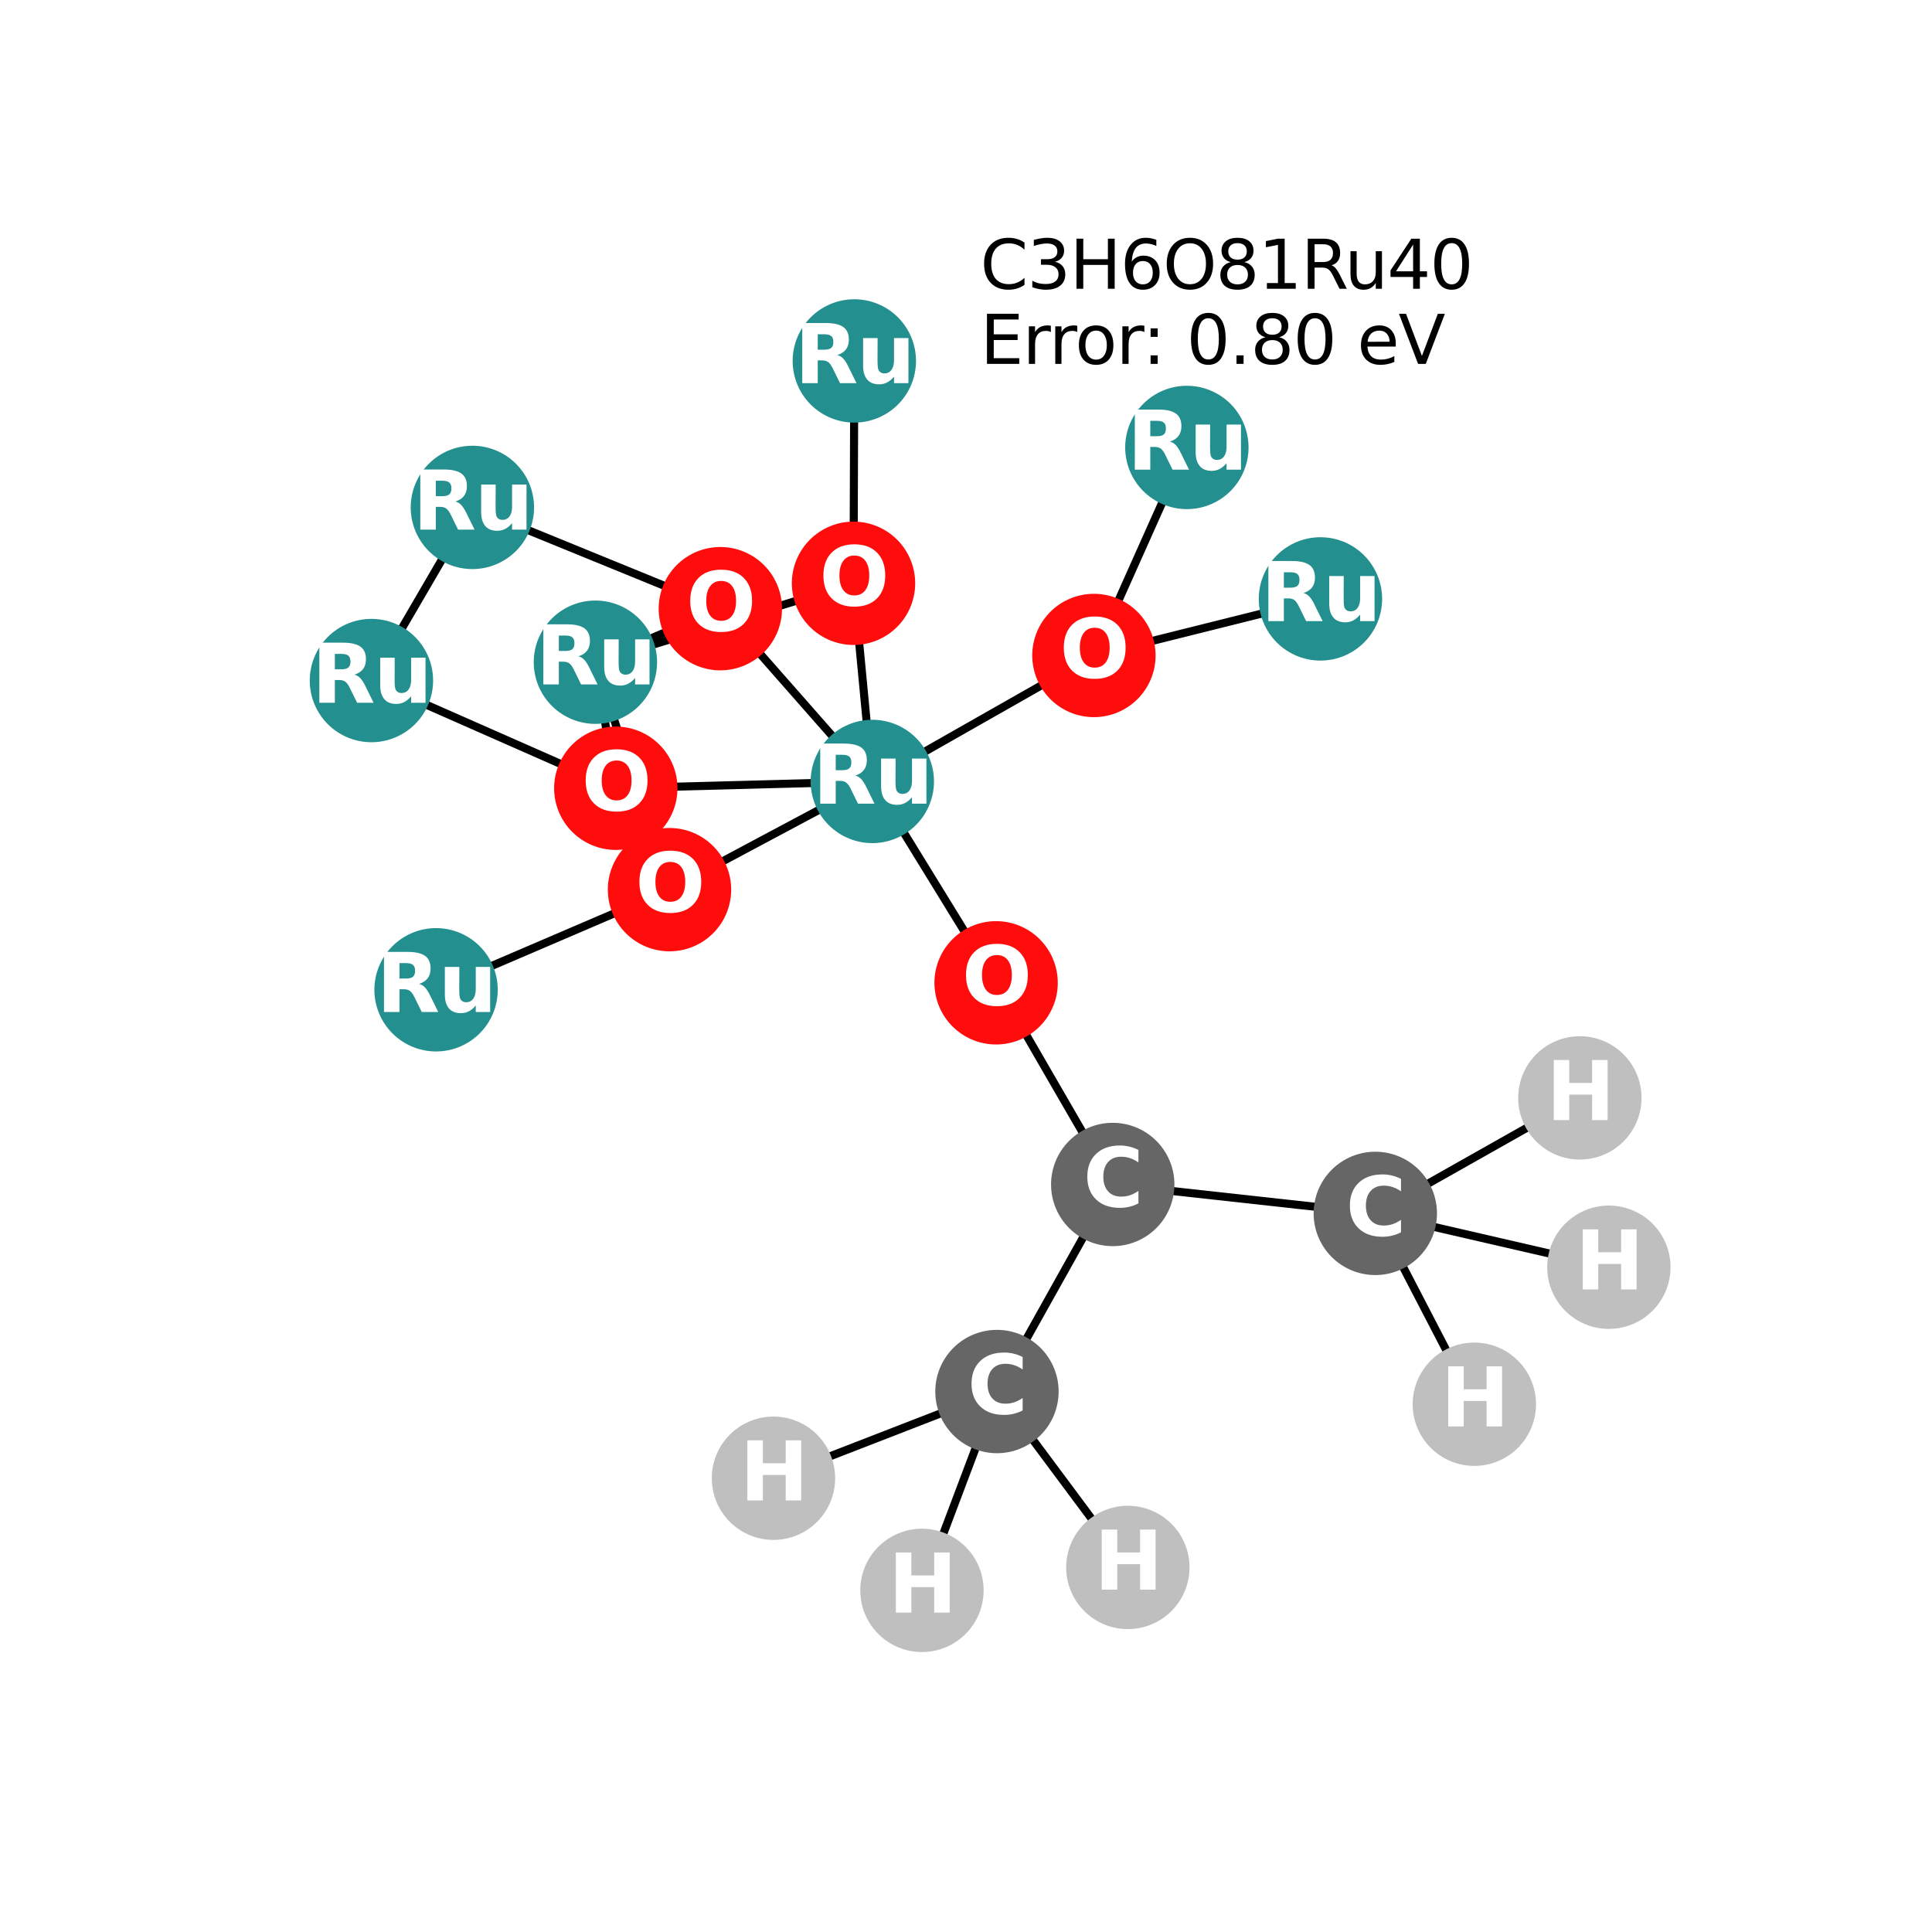 <?xml version="1.0" encoding="utf-8" standalone="no"?>
<!DOCTYPE svg PUBLIC "-//W3C//DTD SVG 1.1//EN"
  "http://www.w3.org/Graphics/SVG/1.1/DTD/svg11.dtd">
<svg xmlns:xlink="http://www.w3.org/1999/xlink" width="288pt" height="288pt" viewBox="0 0 288 288" xmlns="http://www.w3.org/2000/svg" version="1.1">
 <defs>
  <style type="text/css">*{stroke-linejoin: round; stroke-linecap: butt}</style>
 </defs>
 <g id="figure_1">
  <g id="patch_1">
   <path d="M 0 288 
L 288 288 
L 288 0 
L 0 0 
z
" style="fill: #ffffff"/>
  </g>
  <g id="axes_1">
   <g id="LineCollection_1">
    <path d="M 235.507 163.661 
L 205.014 180.878 
" clip-path="url(#p2904303f4e)" style="fill: none; stroke: #000000; stroke-width: 1.2"/>
    <path d="M 148.487 146.507 
L 130.035 116.488 
" clip-path="url(#p2904303f4e)" style="fill: none; stroke: #000000; stroke-width: 1.2"/>
    <path d="M 148.487 146.507 
L 165.873 176.568 
" clip-path="url(#p2904303f4e)" style="fill: none; stroke: #000000; stroke-width: 1.2"/>
    <path d="M 130.035 116.488 
L 163.068 97.711 
" clip-path="url(#p2904303f4e)" style="fill: none; stroke: #000000; stroke-width: 1.2"/>
    <path d="M 130.035 116.488 
L 127.232 86.95 
" clip-path="url(#p2904303f4e)" style="fill: none; stroke: #000000; stroke-width: 1.2"/>
    <path d="M 130.035 116.488 
L 107.38 90.734 
" clip-path="url(#p2904303f4e)" style="fill: none; stroke: #000000; stroke-width: 1.2"/>
    <path d="M 130.035 116.488 
L 99.802 132.619 
" clip-path="url(#p2904303f4e)" style="fill: none; stroke: #000000; stroke-width: 1.2"/>
    <path d="M 130.035 116.488 
L 91.796 117.504 
" clip-path="url(#p2904303f4e)" style="fill: none; stroke: #000000; stroke-width: 1.2"/>
    <path d="M 196.837 89.278 
L 163.068 97.711 
" clip-path="url(#p2904303f4e)" style="fill: none; stroke: #000000; stroke-width: 1.2"/>
    <path d="M 70.418 75.638 
L 55.369 101.449 
" clip-path="url(#p2904303f4e)" style="fill: none; stroke: #000000; stroke-width: 1.2"/>
    <path d="M 70.418 75.638 
L 107.38 90.734 
" clip-path="url(#p2904303f4e)" style="fill: none; stroke: #000000; stroke-width: 1.2"/>
    <path d="M 127.353 53.804 
L 127.232 86.95 
" clip-path="url(#p2904303f4e)" style="fill: none; stroke: #000000; stroke-width: 1.2"/>
    <path d="M 88.757 98.714 
L 127.232 86.95 
" clip-path="url(#p2904303f4e)" style="fill: none; stroke: #000000; stroke-width: 1.2"/>
    <path d="M 88.757 98.714 
L 107.38 90.734 
" clip-path="url(#p2904303f4e)" style="fill: none; stroke: #000000; stroke-width: 1.2"/>
    <path d="M 88.757 98.714 
L 99.802 132.619 
" clip-path="url(#p2904303f4e)" style="fill: none; stroke: #000000; stroke-width: 1.2"/>
    <path d="M 88.757 98.714 
L 91.796 117.504 
" clip-path="url(#p2904303f4e)" style="fill: none; stroke: #000000; stroke-width: 1.2"/>
    <path d="M 176.925 66.701 
L 163.068 97.711 
" clip-path="url(#p2904303f4e)" style="fill: none; stroke: #000000; stroke-width: 1.2"/>
    <path d="M 55.369 101.449 
L 91.796 117.504 
" clip-path="url(#p2904303f4e)" style="fill: none; stroke: #000000; stroke-width: 1.2"/>
    <path d="M 99.802 132.619 
L 65.003 147.545 
" clip-path="url(#p2904303f4e)" style="fill: none; stroke: #000000; stroke-width: 1.2"/>
    <path d="M 165.873 176.568 
L 148.615 207.433 
" clip-path="url(#p2904303f4e)" style="fill: none; stroke: #000000; stroke-width: 1.2"/>
    <path d="M 165.873 176.568 
L 205.014 180.878 
" clip-path="url(#p2904303f4e)" style="fill: none; stroke: #000000; stroke-width: 1.2"/>
    <path d="M 148.615 207.433 
L 115.299 220.358 
" clip-path="url(#p2904303f4e)" style="fill: none; stroke: #000000; stroke-width: 1.2"/>
    <path d="M 148.615 207.433 
L 137.434 237.076 
" clip-path="url(#p2904303f4e)" style="fill: none; stroke: #000000; stroke-width: 1.2"/>
    <path d="M 148.615 207.433 
L 168.127 233.656 
" clip-path="url(#p2904303f4e)" style="fill: none; stroke: #000000; stroke-width: 1.2"/>
    <path d="M 205.014 180.878 
L 219.776 209.327 
" clip-path="url(#p2904303f4e)" style="fill: none; stroke: #000000; stroke-width: 1.2"/>
    <path d="M 205.014 180.878 
L 239.831 188.904 
" clip-path="url(#p2904303f4e)" style="fill: none; stroke: #000000; stroke-width: 1.2"/>
   </g>
   <g id="PathCollection_1">
    <defs>
     <path id="C0_0_f04b8974c5" d="M 0 8.944 
C 2.372 8.944 4.647 8.002 6.325 6.325 
C 8.002 4.647 8.944 2.372 8.944 -0 
C 8.944 -2.372 8.002 -4.647 6.325 -6.325 
C 4.647 -8.002 2.372 -8.944 0 -8.944 
C -2.372 -8.944 -4.647 -8.002 -6.325 -6.325 
C -8.002 -4.647 -8.944 -2.372 -8.944 0 
C -8.944 2.372 -8.002 4.647 -6.325 6.325 
C -4.647 8.002 -2.372 8.944 0 8.944 
z
"/>
    </defs>
    <g clip-path="url(#p2904303f4e)">
     <use xlink:href="#C0_0_f04b8974c5" x="235.507" y="163.661" style="fill: #bfbfbf; stroke: #bfbfbf; stroke-width: 0.5"/>
    </g>
    <g clip-path="url(#p2904303f4e)">
     <use xlink:href="#C0_0_f04b8974c5" x="148.487" y="146.507" style="fill: #ff0d0d; stroke: #ff0d0d; stroke-width: 0.5"/>
    </g>
    <g clip-path="url(#p2904303f4e)">
     <use xlink:href="#C0_0_f04b8974c5" x="130.035" y="116.488" style="fill: #248f8f; stroke: #248f8f; stroke-width: 0.5"/>
    </g>
    <g clip-path="url(#p2904303f4e)">
     <use xlink:href="#C0_0_f04b8974c5" x="196.837" y="89.278" style="fill: #248f8f; stroke: #248f8f; stroke-width: 0.5"/>
    </g>
    <g clip-path="url(#p2904303f4e)">
     <use xlink:href="#C0_0_f04b8974c5" x="70.418" y="75.638" style="fill: #248f8f; stroke: #248f8f; stroke-width: 0.5"/>
    </g>
    <g clip-path="url(#p2904303f4e)">
     <use xlink:href="#C0_0_f04b8974c5" x="127.353" y="53.804" style="fill: #248f8f; stroke: #248f8f; stroke-width: 0.5"/>
    </g>
    <g clip-path="url(#p2904303f4e)">
     <use xlink:href="#C0_0_f04b8974c5" x="88.757" y="98.714" style="fill: #248f8f; stroke: #248f8f; stroke-width: 0.5"/>
    </g>
    <g clip-path="url(#p2904303f4e)">
     <use xlink:href="#C0_0_f04b8974c5" x="176.925" y="66.701" style="fill: #248f8f; stroke: #248f8f; stroke-width: 0.5"/>
    </g>
    <g clip-path="url(#p2904303f4e)">
     <use xlink:href="#C0_0_f04b8974c5" x="55.369" y="101.449" style="fill: #248f8f; stroke: #248f8f; stroke-width: 0.5"/>
    </g>
    <g clip-path="url(#p2904303f4e)">
     <use xlink:href="#C0_0_f04b8974c5" x="99.802" y="132.619" style="fill: #ff0d0d; stroke: #ff0d0d; stroke-width: 0.5"/>
    </g>
    <g clip-path="url(#p2904303f4e)">
     <use xlink:href="#C0_0_f04b8974c5" x="91.796" y="117.504" style="fill: #ff0d0d; stroke: #ff0d0d; stroke-width: 0.5"/>
    </g>
    <g clip-path="url(#p2904303f4e)">
     <use xlink:href="#C0_0_f04b8974c5" x="65.003" y="147.545" style="fill: #248f8f; stroke: #248f8f; stroke-width: 0.5"/>
    </g>
    <g clip-path="url(#p2904303f4e)">
     <use xlink:href="#C0_0_f04b8974c5" x="107.38" y="90.734" style="fill: #ff0d0d; stroke: #ff0d0d; stroke-width: 0.5"/>
    </g>
    <g clip-path="url(#p2904303f4e)">
     <use xlink:href="#C0_0_f04b8974c5" x="163.068" y="97.711" style="fill: #ff0d0d; stroke: #ff0d0d; stroke-width: 0.5"/>
    </g>
    <g clip-path="url(#p2904303f4e)">
     <use xlink:href="#C0_0_f04b8974c5" x="127.232" y="86.95" style="fill: #ff0d0d; stroke: #ff0d0d; stroke-width: 0.5"/>
    </g>
    <g clip-path="url(#p2904303f4e)">
     <use xlink:href="#C0_0_f04b8974c5" x="165.873" y="176.568" style="fill: #666666; stroke: #666666; stroke-width: 0.5"/>
    </g>
    <g clip-path="url(#p2904303f4e)">
     <use xlink:href="#C0_0_f04b8974c5" x="148.615" y="207.433" style="fill: #666666; stroke: #666666; stroke-width: 0.5"/>
    </g>
    <g clip-path="url(#p2904303f4e)">
     <use xlink:href="#C0_0_f04b8974c5" x="205.014" y="180.878" style="fill: #666666; stroke: #666666; stroke-width: 0.5"/>
    </g>
    <g clip-path="url(#p2904303f4e)">
     <use xlink:href="#C0_0_f04b8974c5" x="115.299" y="220.358" style="fill: #bfbfbf; stroke: #bfbfbf; stroke-width: 0.5"/>
    </g>
    <g clip-path="url(#p2904303f4e)">
     <use xlink:href="#C0_0_f04b8974c5" x="137.434" y="237.076" style="fill: #bfbfbf; stroke: #bfbfbf; stroke-width: 0.5"/>
    </g>
    <g clip-path="url(#p2904303f4e)">
     <use xlink:href="#C0_0_f04b8974c5" x="219.776" y="209.327" style="fill: #bfbfbf; stroke: #bfbfbf; stroke-width: 0.5"/>
    </g>
    <g clip-path="url(#p2904303f4e)">
     <use xlink:href="#C0_0_f04b8974c5" x="239.831" y="188.904" style="fill: #bfbfbf; stroke: #bfbfbf; stroke-width: 0.5"/>
    </g>
    <g clip-path="url(#p2904303f4e)">
     <use xlink:href="#C0_0_f04b8974c5" x="168.127" y="233.656" style="fill: #bfbfbf; stroke: #bfbfbf; stroke-width: 0.5"/>
    </g>
   </g>
   <g id="text_1">
    <g clip-path="url(#p2904303f4e)">
     <!-- H -->
     <g style="fill: #ffffff" transform="translate(230.486 166.972) scale(0.12 -0.12)">
      <defs>
       <path id="DejaVuSans-Bold-48" d="M 588 4666 
L 1791 4666 
L 1791 2888 
L 3566 2888 
L 3566 4666 
L 4769 4666 
L 4769 0 
L 3566 0 
L 3566 1978 
L 1791 1978 
L 1791 0 
L 588 0 
L 588 4666 
z
" transform="scale(0.016)"/>
      </defs>
      <use xlink:href="#DejaVuSans-Bold-48"/>
     </g>
    </g>
   </g>
   <g id="text_2">
    <g clip-path="url(#p2904303f4e)">
     <!-- O -->
     <g style="fill: #ffffff" transform="translate(143.386 149.818) scale(0.12 -0.12)">
      <defs>
       <path id="DejaVuSans-Bold-4f" d="M 2719 3878 
Q 2169 3878 1866 3472 
Q 1563 3066 1563 2328 
Q 1563 1594 1866 1187 
Q 2169 781 2719 781 
Q 3272 781 3575 1187 
Q 3878 1594 3878 2328 
Q 3878 3066 3575 3472 
Q 3272 3878 2719 3878 
z
M 2719 4750 
Q 3844 4750 4481 4106 
Q 5119 3463 5119 2328 
Q 5119 1197 4481 553 
Q 3844 -91 2719 -91 
Q 1597 -91 958 553 
Q 319 1197 319 2328 
Q 319 3463 958 4106 
Q 1597 4750 2719 4750 
z
" transform="scale(0.016)"/>
      </defs>
      <use xlink:href="#DejaVuSans-Bold-4f"/>
     </g>
    </g>
   </g>
   <g id="text_3">
    <g clip-path="url(#p2904303f4e)">
     <!-- Ru -->
     <g style="fill: #ffffff" transform="translate(121.143 119.8) scale(0.12 -0.12)">
      <defs>
       <path id="DejaVuSans-Bold-52" d="M 2297 2597 
Q 2675 2597 2839 2737 
Q 3003 2878 3003 3200 
Q 3003 3519 2839 3656 
Q 2675 3794 2297 3794 
L 1791 3794 
L 1791 2597 
L 2297 2597 
z
M 1791 1766 
L 1791 0 
L 588 0 
L 588 4666 
L 2425 4666 
Q 3347 4666 3776 4356 
Q 4206 4047 4206 3378 
Q 4206 2916 3982 2619 
Q 3759 2322 3309 2181 
Q 3556 2125 3751 1926 
Q 3947 1728 4147 1325 
L 4800 0 
L 3519 0 
L 2950 1159 
Q 2778 1509 2601 1637 
Q 2425 1766 2131 1766 
L 1791 1766 
z
" transform="scale(0.016)"/>
       <path id="DejaVuSans-Bold-75" d="M 500 1363 
L 500 3500 
L 1625 3500 
L 1625 3150 
Q 1625 2866 1622 2436 
Q 1619 2006 1619 1863 
Q 1619 1441 1641 1255 
Q 1663 1069 1716 984 
Q 1784 875 1895 815 
Q 2006 756 2150 756 
Q 2500 756 2700 1025 
Q 2900 1294 2900 1772 
L 2900 3500 
L 4019 3500 
L 4019 0 
L 2900 0 
L 2900 506 
Q 2647 200 2364 54 
Q 2081 -91 1741 -91 
Q 1134 -91 817 281 
Q 500 653 500 1363 
z
" transform="scale(0.016)"/>
      </defs>
      <use xlink:href="#DejaVuSans-Bold-52"/>
      <use xlink:href="#DejaVuSans-Bold-75" transform="translate(77.002 0)"/>
     </g>
    </g>
   </g>
   <g id="text_4">
    <g clip-path="url(#p2904303f4e)">
     <!-- Ru -->
     <g style="fill: #ffffff" transform="translate(187.946 92.59) scale(0.12 -0.12)">
      <use xlink:href="#DejaVuSans-Bold-52"/>
      <use xlink:href="#DejaVuSans-Bold-75" transform="translate(77.002 0)"/>
     </g>
    </g>
   </g>
   <g id="text_5">
    <g clip-path="url(#p2904303f4e)">
     <!-- Ru -->
     <g style="fill: #ffffff" transform="translate(61.527 78.949) scale(0.12 -0.12)">
      <use xlink:href="#DejaVuSans-Bold-52"/>
      <use xlink:href="#DejaVuSans-Bold-75" transform="translate(77.002 0)"/>
     </g>
    </g>
   </g>
   <g id="text_6">
    <g clip-path="url(#p2904303f4e)">
     <!-- Ru -->
     <g style="fill: #ffffff" transform="translate(118.461 57.115) scale(0.12 -0.12)">
      <use xlink:href="#DejaVuSans-Bold-52"/>
      <use xlink:href="#DejaVuSans-Bold-75" transform="translate(77.002 0)"/>
     </g>
    </g>
   </g>
   <g id="text_7">
    <g clip-path="url(#p2904303f4e)">
     <!-- Ru -->
     <g style="fill: #ffffff" transform="translate(79.866 102.026) scale(0.12 -0.12)">
      <use xlink:href="#DejaVuSans-Bold-52"/>
      <use xlink:href="#DejaVuSans-Bold-75" transform="translate(77.002 0)"/>
     </g>
    </g>
   </g>
   <g id="text_8">
    <g clip-path="url(#p2904303f4e)">
     <!-- Ru -->
     <g style="fill: #ffffff" transform="translate(168.034 70.013) scale(0.12 -0.12)">
      <use xlink:href="#DejaVuSans-Bold-52"/>
      <use xlink:href="#DejaVuSans-Bold-75" transform="translate(77.002 0)"/>
     </g>
    </g>
   </g>
   <g id="text_9">
    <g clip-path="url(#p2904303f4e)">
     <!-- Ru -->
     <g style="fill: #ffffff" transform="translate(46.477 104.76) scale(0.12 -0.12)">
      <use xlink:href="#DejaVuSans-Bold-52"/>
      <use xlink:href="#DejaVuSans-Bold-75" transform="translate(77.002 0)"/>
     </g>
    </g>
   </g>
   <g id="text_10">
    <g clip-path="url(#p2904303f4e)">
     <!-- O -->
     <g style="fill: #ffffff" transform="translate(94.702 135.93) scale(0.12 -0.12)">
      <use xlink:href="#DejaVuSans-Bold-4f"/>
     </g>
    </g>
   </g>
   <g id="text_11">
    <g clip-path="url(#p2904303f4e)">
     <!-- O -->
     <g style="fill: #ffffff" transform="translate(86.695 120.815) scale(0.12 -0.12)">
      <use xlink:href="#DejaVuSans-Bold-4f"/>
     </g>
    </g>
   </g>
   <g id="text_12">
    <g clip-path="url(#p2904303f4e)">
     <!-- Ru -->
     <g style="fill: #ffffff" transform="translate(56.112 150.856) scale(0.12 -0.12)">
      <use xlink:href="#DejaVuSans-Bold-52"/>
      <use xlink:href="#DejaVuSans-Bold-75" transform="translate(77.002 0)"/>
     </g>
    </g>
   </g>
   <g id="text_13">
    <g clip-path="url(#p2904303f4e)">
     <!-- O -->
     <g style="fill: #ffffff" transform="translate(102.279 94.045) scale(0.12 -0.12)">
      <use xlink:href="#DejaVuSans-Bold-4f"/>
     </g>
    </g>
   </g>
   <g id="text_14">
    <g clip-path="url(#p2904303f4e)">
     <!-- O -->
     <g style="fill: #ffffff" transform="translate(157.967 101.022) scale(0.12 -0.12)">
      <use xlink:href="#DejaVuSans-Bold-4f"/>
     </g>
    </g>
   </g>
   <g id="text_15">
    <g clip-path="url(#p2904303f4e)">
     <!-- O -->
     <g style="fill: #ffffff" transform="translate(122.132 90.261) scale(0.12 -0.12)">
      <use xlink:href="#DejaVuSans-Bold-4f"/>
     </g>
    </g>
   </g>
   <g id="text_16">
    <g clip-path="url(#p2904303f4e)">
     <!-- C -->
     <g style="fill: #ffffff" transform="translate(161.47 179.879) scale(0.12 -0.12)">
      <defs>
       <path id="DejaVuSans-Bold-43" d="M 4288 256 
Q 3956 84 3597 -3 
Q 3238 -91 2847 -91 
Q 1681 -91 1000 561 
Q 319 1213 319 2328 
Q 319 3447 1000 4098 
Q 1681 4750 2847 4750 
Q 3238 4750 3597 4662 
Q 3956 4575 4288 4403 
L 4288 3438 
Q 3953 3666 3628 3772 
Q 3303 3878 2944 3878 
Q 2300 3878 1931 3465 
Q 1563 3053 1563 2328 
Q 1563 1606 1931 1193 
Q 2300 781 2944 781 
Q 3303 781 3628 887 
Q 3953 994 4288 1222 
L 4288 256 
z
" transform="scale(0.016)"/>
      </defs>
      <use xlink:href="#DejaVuSans-Bold-43"/>
     </g>
    </g>
   </g>
   <g id="text_17">
    <g clip-path="url(#p2904303f4e)">
     <!-- C -->
     <g style="fill: #ffffff" transform="translate(144.212 210.744) scale(0.12 -0.12)">
      <use xlink:href="#DejaVuSans-Bold-43"/>
     </g>
    </g>
   </g>
   <g id="text_18">
    <g clip-path="url(#p2904303f4e)">
     <!-- C -->
     <g style="fill: #ffffff" transform="translate(200.611 184.189) scale(0.12 -0.12)">
      <use xlink:href="#DejaVuSans-Bold-43"/>
     </g>
    </g>
   </g>
   <g id="text_19">
    <g clip-path="url(#p2904303f4e)">
     <!-- H -->
     <g style="fill: #ffffff" transform="translate(110.278 223.669) scale(0.12 -0.12)">
      <use xlink:href="#DejaVuSans-Bold-48"/>
     </g>
    </g>
   </g>
   <g id="text_20">
    <g clip-path="url(#p2904303f4e)">
     <!-- H -->
     <g style="fill: #ffffff" transform="translate(132.413 240.388) scale(0.12 -0.12)">
      <use xlink:href="#DejaVuSans-Bold-48"/>
     </g>
    </g>
   </g>
   <g id="text_21">
    <g clip-path="url(#p2904303f4e)">
     <!-- H -->
     <g style="fill: #ffffff" transform="translate(214.755 212.638) scale(0.12 -0.12)">
      <use xlink:href="#DejaVuSans-Bold-48"/>
     </g>
    </g>
   </g>
   <g id="text_22">
    <g clip-path="url(#p2904303f4e)">
     <!-- H -->
     <g style="fill: #ffffff" transform="translate(234.81 192.215) scale(0.12 -0.12)">
      <use xlink:href="#DejaVuSans-Bold-48"/>
     </g>
    </g>
   </g>
   <g id="text_23">
    <g clip-path="url(#p2904303f4e)">
     <!-- H -->
     <g style="fill: #ffffff" transform="translate(163.105 236.967) scale(0.12 -0.12)">
      <use xlink:href="#DejaVuSans-Bold-48"/>
     </g>
    </g>
   </g>
   <g id="text_24">
    <!-- C3H6O81Ru40 -->
    <g transform="translate(146.123 43.045) scale(0.1 -0.1)">
     <defs>
      <path id="DejaVuSans-43" d="M 4122 4306 
L 4122 3641 
Q 3803 3938 3442 4084 
Q 3081 4231 2675 4231 
Q 1875 4231 1450 3742 
Q 1025 3253 1025 2328 
Q 1025 1406 1450 917 
Q 1875 428 2675 428 
Q 3081 428 3442 575 
Q 3803 722 4122 1019 
L 4122 359 
Q 3791 134 3420 21 
Q 3050 -91 2638 -91 
Q 1578 -91 968 557 
Q 359 1206 359 2328 
Q 359 3453 968 4101 
Q 1578 4750 2638 4750 
Q 3056 4750 3426 4639 
Q 3797 4528 4122 4306 
z
" transform="scale(0.016)"/>
      <path id="DejaVuSans-33" d="M 2597 2516 
Q 3050 2419 3304 2112 
Q 3559 1806 3559 1356 
Q 3559 666 3084 287 
Q 2609 -91 1734 -91 
Q 1441 -91 1130 -33 
Q 819 25 488 141 
L 488 750 
Q 750 597 1062 519 
Q 1375 441 1716 441 
Q 2309 441 2620 675 
Q 2931 909 2931 1356 
Q 2931 1769 2642 2001 
Q 2353 2234 1838 2234 
L 1294 2234 
L 1294 2753 
L 1863 2753 
Q 2328 2753 2575 2939 
Q 2822 3125 2822 3475 
Q 2822 3834 2567 4026 
Q 2313 4219 1838 4219 
Q 1578 4219 1281 4162 
Q 984 4106 628 3988 
L 628 4550 
Q 988 4650 1302 4700 
Q 1616 4750 1894 4750 
Q 2613 4750 3031 4423 
Q 3450 4097 3450 3541 
Q 3450 3153 3228 2886 
Q 3006 2619 2597 2516 
z
" transform="scale(0.016)"/>
      <path id="DejaVuSans-48" d="M 628 4666 
L 1259 4666 
L 1259 2753 
L 3553 2753 
L 3553 4666 
L 4184 4666 
L 4184 0 
L 3553 0 
L 3553 2222 
L 1259 2222 
L 1259 0 
L 628 0 
L 628 4666 
z
" transform="scale(0.016)"/>
      <path id="DejaVuSans-36" d="M 2113 2584 
Q 1688 2584 1439 2293 
Q 1191 2003 1191 1497 
Q 1191 994 1439 701 
Q 1688 409 2113 409 
Q 2538 409 2786 701 
Q 3034 994 3034 1497 
Q 3034 2003 2786 2293 
Q 2538 2584 2113 2584 
z
M 3366 4563 
L 3366 3988 
Q 3128 4100 2886 4159 
Q 2644 4219 2406 4219 
Q 1781 4219 1451 3797 
Q 1122 3375 1075 2522 
Q 1259 2794 1537 2939 
Q 1816 3084 2150 3084 
Q 2853 3084 3261 2657 
Q 3669 2231 3669 1497 
Q 3669 778 3244 343 
Q 2819 -91 2113 -91 
Q 1303 -91 875 529 
Q 447 1150 447 2328 
Q 447 3434 972 4092 
Q 1497 4750 2381 4750 
Q 2619 4750 2861 4703 
Q 3103 4656 3366 4563 
z
" transform="scale(0.016)"/>
      <path id="DejaVuSans-4f" d="M 2522 4238 
Q 1834 4238 1429 3725 
Q 1025 3213 1025 2328 
Q 1025 1447 1429 934 
Q 1834 422 2522 422 
Q 3209 422 3611 934 
Q 4013 1447 4013 2328 
Q 4013 3213 3611 3725 
Q 3209 4238 2522 4238 
z
M 2522 4750 
Q 3503 4750 4090 4092 
Q 4678 3434 4678 2328 
Q 4678 1225 4090 567 
Q 3503 -91 2522 -91 
Q 1538 -91 948 565 
Q 359 1222 359 2328 
Q 359 3434 948 4092 
Q 1538 4750 2522 4750 
z
" transform="scale(0.016)"/>
      <path id="DejaVuSans-38" d="M 2034 2216 
Q 1584 2216 1326 1975 
Q 1069 1734 1069 1313 
Q 1069 891 1326 650 
Q 1584 409 2034 409 
Q 2484 409 2743 651 
Q 3003 894 3003 1313 
Q 3003 1734 2745 1975 
Q 2488 2216 2034 2216 
z
M 1403 2484 
Q 997 2584 770 2862 
Q 544 3141 544 3541 
Q 544 4100 942 4425 
Q 1341 4750 2034 4750 
Q 2731 4750 3128 4425 
Q 3525 4100 3525 3541 
Q 3525 3141 3298 2862 
Q 3072 2584 2669 2484 
Q 3125 2378 3379 2068 
Q 3634 1759 3634 1313 
Q 3634 634 3220 271 
Q 2806 -91 2034 -91 
Q 1263 -91 848 271 
Q 434 634 434 1313 
Q 434 1759 690 2068 
Q 947 2378 1403 2484 
z
M 1172 3481 
Q 1172 3119 1398 2916 
Q 1625 2713 2034 2713 
Q 2441 2713 2670 2916 
Q 2900 3119 2900 3481 
Q 2900 3844 2670 4047 
Q 2441 4250 2034 4250 
Q 1625 4250 1398 4047 
Q 1172 3844 1172 3481 
z
" transform="scale(0.016)"/>
      <path id="DejaVuSans-31" d="M 794 531 
L 1825 531 
L 1825 4091 
L 703 3866 
L 703 4441 
L 1819 4666 
L 2450 4666 
L 2450 531 
L 3481 531 
L 3481 0 
L 794 0 
L 794 531 
z
" transform="scale(0.016)"/>
      <path id="DejaVuSans-52" d="M 2841 2188 
Q 3044 2119 3236 1894 
Q 3428 1669 3622 1275 
L 4263 0 
L 3584 0 
L 2988 1197 
Q 2756 1666 2539 1819 
Q 2322 1972 1947 1972 
L 1259 1972 
L 1259 0 
L 628 0 
L 628 4666 
L 2053 4666 
Q 2853 4666 3247 4331 
Q 3641 3997 3641 3322 
Q 3641 2881 3436 2590 
Q 3231 2300 2841 2188 
z
M 1259 4147 
L 1259 2491 
L 2053 2491 
Q 2509 2491 2742 2702 
Q 2975 2913 2975 3322 
Q 2975 3731 2742 3939 
Q 2509 4147 2053 4147 
L 1259 4147 
z
" transform="scale(0.016)"/>
      <path id="DejaVuSans-75" d="M 544 1381 
L 544 3500 
L 1119 3500 
L 1119 1403 
Q 1119 906 1312 657 
Q 1506 409 1894 409 
Q 2359 409 2629 706 
Q 2900 1003 2900 1516 
L 2900 3500 
L 3475 3500 
L 3475 0 
L 2900 0 
L 2900 538 
Q 2691 219 2414 64 
Q 2138 -91 1772 -91 
Q 1169 -91 856 284 
Q 544 659 544 1381 
z
M 1991 3584 
L 1991 3584 
z
" transform="scale(0.016)"/>
      <path id="DejaVuSans-34" d="M 2419 4116 
L 825 1625 
L 2419 1625 
L 2419 4116 
z
M 2253 4666 
L 3047 4666 
L 3047 1625 
L 3713 1625 
L 3713 1100 
L 3047 1100 
L 3047 0 
L 2419 0 
L 2419 1100 
L 313 1100 
L 313 1709 
L 2253 4666 
z
" transform="scale(0.016)"/>
      <path id="DejaVuSans-30" d="M 2034 4250 
Q 1547 4250 1301 3770 
Q 1056 3291 1056 2328 
Q 1056 1369 1301 889 
Q 1547 409 2034 409 
Q 2525 409 2770 889 
Q 3016 1369 3016 2328 
Q 3016 3291 2770 3770 
Q 2525 4250 2034 4250 
z
M 2034 4750 
Q 2819 4750 3233 4129 
Q 3647 3509 3647 2328 
Q 3647 1150 3233 529 
Q 2819 -91 2034 -91 
Q 1250 -91 836 529 
Q 422 1150 422 2328 
Q 422 3509 836 4129 
Q 1250 4750 2034 4750 
z
" transform="scale(0.016)"/>
     </defs>
     <use xlink:href="#DejaVuSans-43"/>
     <use xlink:href="#DejaVuSans-33" transform="translate(69.824 0)"/>
     <use xlink:href="#DejaVuSans-48" transform="translate(133.447 0)"/>
     <use xlink:href="#DejaVuSans-36" transform="translate(208.643 0)"/>
     <use xlink:href="#DejaVuSans-4f" transform="translate(272.266 0)"/>
     <use xlink:href="#DejaVuSans-38" transform="translate(350.977 0)"/>
     <use xlink:href="#DejaVuSans-31" transform="translate(414.6 0)"/>
     <use xlink:href="#DejaVuSans-52" transform="translate(478.223 0)"/>
     <use xlink:href="#DejaVuSans-75" transform="translate(543.205 0)"/>
     <use xlink:href="#DejaVuSans-34" transform="translate(606.584 0)"/>
     <use xlink:href="#DejaVuSans-30" transform="translate(670.207 0)"/>
    </g>
    <!-- Error: 0.80 eV -->
    <g transform="translate(146.123 54.242) scale(0.1 -0.1)">
     <defs>
      <path id="DejaVuSans-45" d="M 628 4666 
L 3578 4666 
L 3578 4134 
L 1259 4134 
L 1259 2753 
L 3481 2753 
L 3481 2222 
L 1259 2222 
L 1259 531 
L 3634 531 
L 3634 0 
L 628 0 
L 628 4666 
z
" transform="scale(0.016)"/>
      <path id="DejaVuSans-72" d="M 2631 2963 
Q 2534 3019 2420 3045 
Q 2306 3072 2169 3072 
Q 1681 3072 1420 2755 
Q 1159 2438 1159 1844 
L 1159 0 
L 581 0 
L 581 3500 
L 1159 3500 
L 1159 2956 
Q 1341 3275 1631 3429 
Q 1922 3584 2338 3584 
Q 2397 3584 2469 3576 
Q 2541 3569 2628 3553 
L 2631 2963 
z
" transform="scale(0.016)"/>
      <path id="DejaVuSans-6f" d="M 1959 3097 
Q 1497 3097 1228 2736 
Q 959 2375 959 1747 
Q 959 1119 1226 758 
Q 1494 397 1959 397 
Q 2419 397 2687 759 
Q 2956 1122 2956 1747 
Q 2956 2369 2687 2733 
Q 2419 3097 1959 3097 
z
M 1959 3584 
Q 2709 3584 3137 3096 
Q 3566 2609 3566 1747 
Q 3566 888 3137 398 
Q 2709 -91 1959 -91 
Q 1206 -91 779 398 
Q 353 888 353 1747 
Q 353 2609 779 3096 
Q 1206 3584 1959 3584 
z
" transform="scale(0.016)"/>
      <path id="DejaVuSans-3a" d="M 750 794 
L 1409 794 
L 1409 0 
L 750 0 
L 750 794 
z
M 750 3309 
L 1409 3309 
L 1409 2516 
L 750 2516 
L 750 3309 
z
" transform="scale(0.016)"/>
      <path id="DejaVuSans-20" transform="scale(0.016)"/>
      <path id="DejaVuSans-2e" d="M 684 794 
L 1344 794 
L 1344 0 
L 684 0 
L 684 794 
z
" transform="scale(0.016)"/>
      <path id="DejaVuSans-65" d="M 3597 1894 
L 3597 1613 
L 953 1613 
Q 991 1019 1311 708 
Q 1631 397 2203 397 
Q 2534 397 2845 478 
Q 3156 559 3463 722 
L 3463 178 
Q 3153 47 2828 -22 
Q 2503 -91 2169 -91 
Q 1331 -91 842 396 
Q 353 884 353 1716 
Q 353 2575 817 3079 
Q 1281 3584 2069 3584 
Q 2775 3584 3186 3129 
Q 3597 2675 3597 1894 
z
M 3022 2063 
Q 3016 2534 2758 2815 
Q 2500 3097 2075 3097 
Q 1594 3097 1305 2825 
Q 1016 2553 972 2059 
L 3022 2063 
z
" transform="scale(0.016)"/>
      <path id="DejaVuSans-56" d="M 1831 0 
L 50 4666 
L 709 4666 
L 2188 738 
L 3669 4666 
L 4325 4666 
L 2547 0 
L 1831 0 
z
" transform="scale(0.016)"/>
     </defs>
     <use xlink:href="#DejaVuSans-45"/>
     <use xlink:href="#DejaVuSans-72" transform="translate(63.184 0)"/>
     <use xlink:href="#DejaVuSans-72" transform="translate(102.547 0)"/>
     <use xlink:href="#DejaVuSans-6f" transform="translate(141.41 0)"/>
     <use xlink:href="#DejaVuSans-72" transform="translate(202.592 0)"/>
     <use xlink:href="#DejaVuSans-3a" transform="translate(241.955 0)"/>
     <use xlink:href="#DejaVuSans-20" transform="translate(275.646 0)"/>
     <use xlink:href="#DejaVuSans-30" transform="translate(307.434 0)"/>
     <use xlink:href="#DejaVuSans-2e" transform="translate(371.057 0)"/>
     <use xlink:href="#DejaVuSans-38" transform="translate(402.844 0)"/>
     <use xlink:href="#DejaVuSans-30" transform="translate(466.467 0)"/>
     <use xlink:href="#DejaVuSans-20" transform="translate(530.09 0)"/>
     <use xlink:href="#DejaVuSans-65" transform="translate(561.877 0)"/>
     <use xlink:href="#DejaVuSans-56" transform="translate(623.4 0)"/>
    </g>
   </g>
  </g>
 </g>
 <defs>
  <clipPath id="p2904303f4e">
   <rect x="36" y="34.56" width="223.2" height="221.76"/>
  </clipPath>
 </defs>
</svg>
